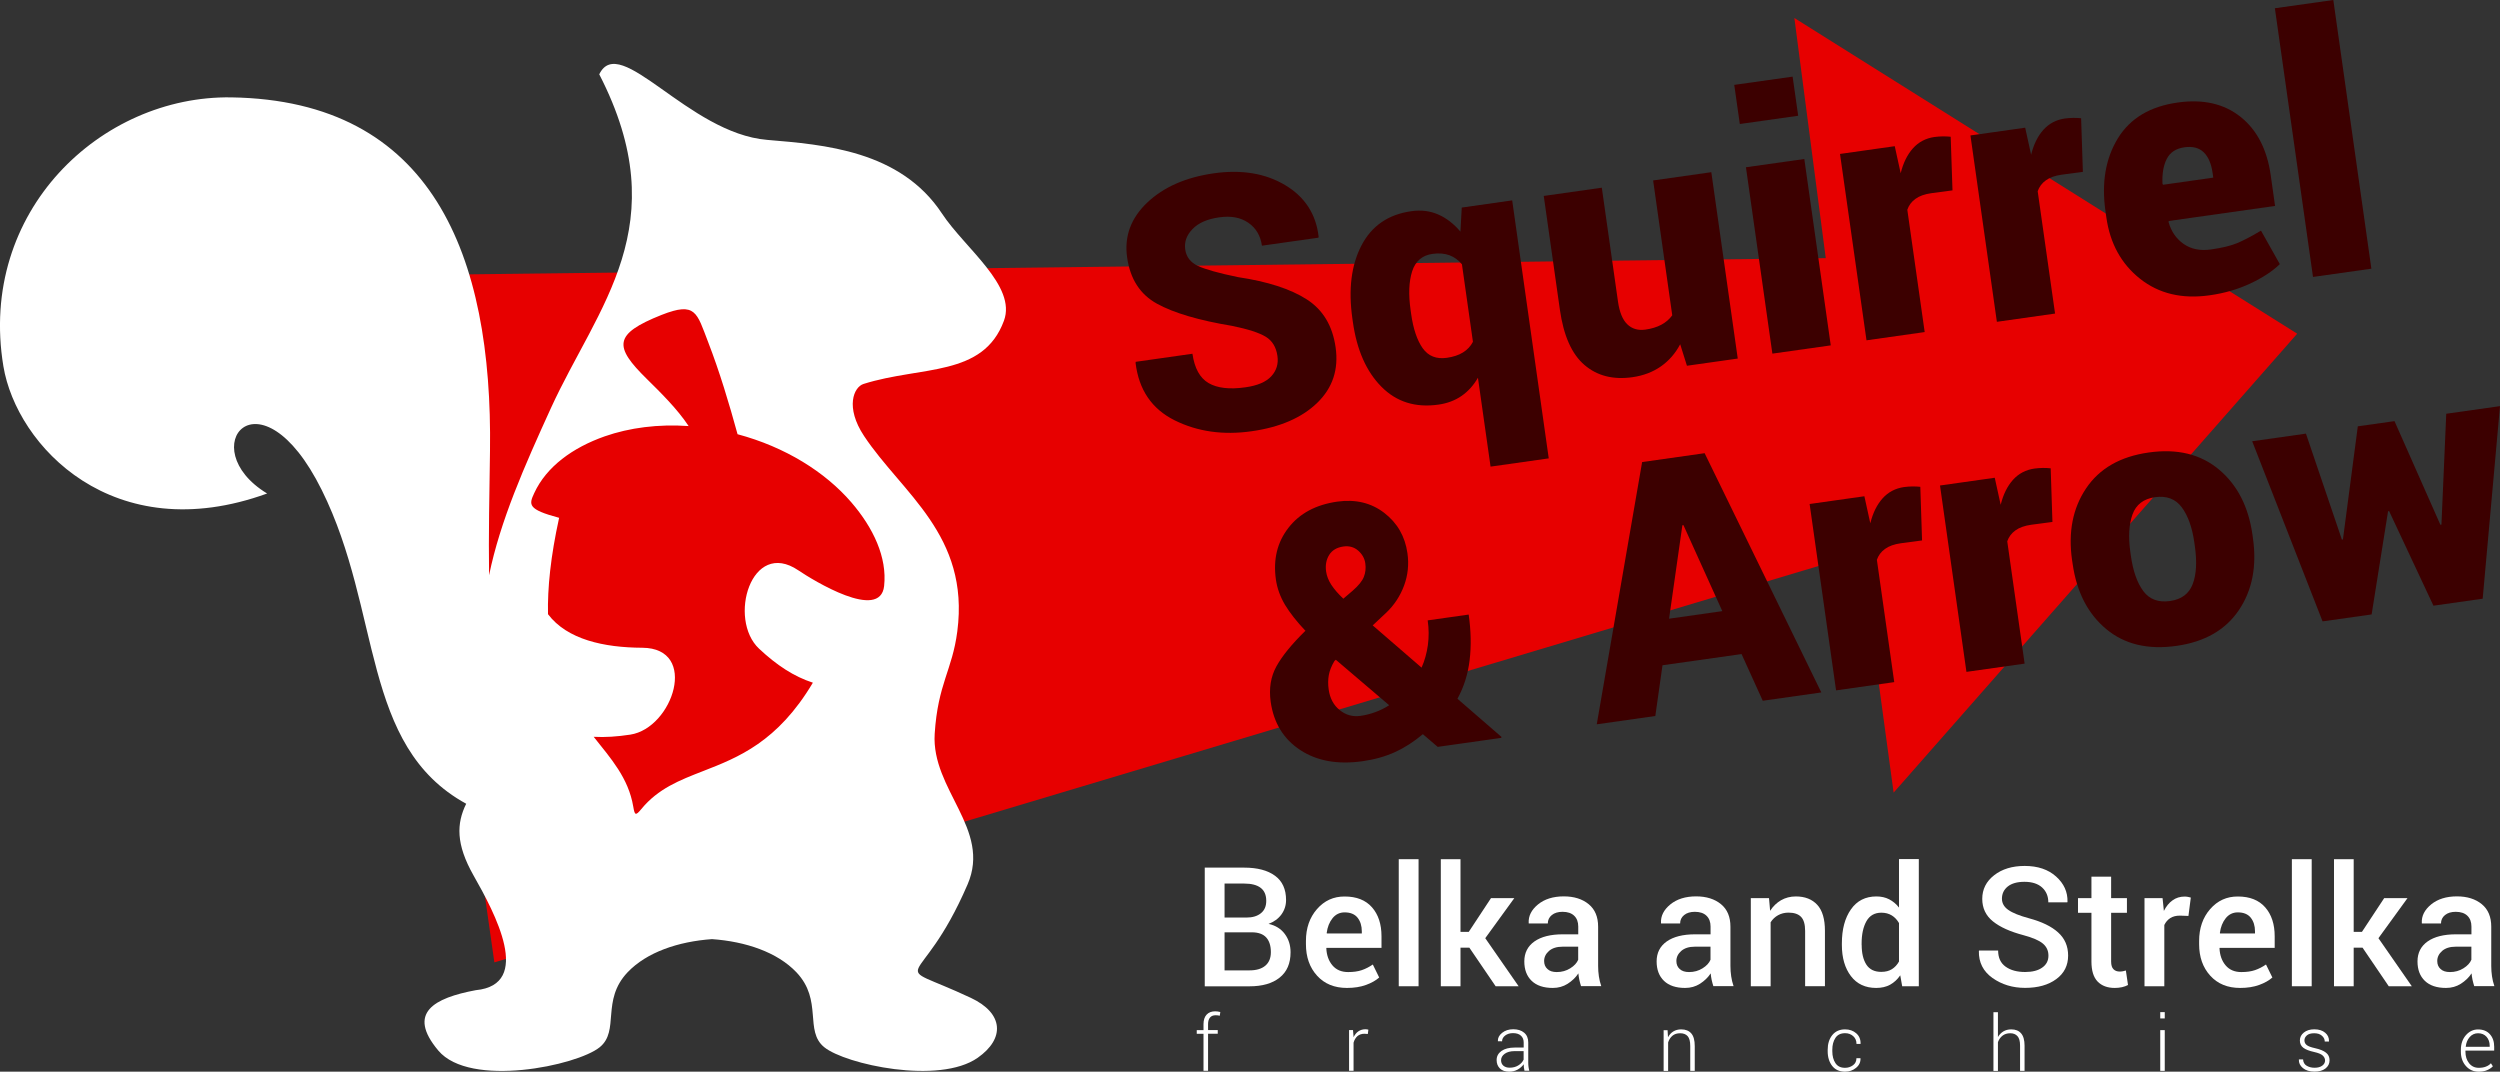 <?xml version="1.0" encoding="utf-8"?>
<!-- Generator: Adobe Illustrator 26.2.1, SVG Export Plug-In . SVG Version: 6.00 Build 0)  -->
<svg version="1.1" id="Layer_1" xmlns="http://www.w3.org/2000/svg" xmlns:xlink="http://www.w3.org/1999/xlink" x="0px" y="0px"
	 viewBox="0 0 4000 1714.7" style="enable-background:new 0 0 4000 1714.7;" xml:space="preserve">
<rect x="0" y="0" width="4000" height="1714.7" fill="#333333" stroke="none"/>
<style type="text/css">
	.st0{fill:#D00000;}
	.st1{fill:#E70000;}
	.st2{fill:#FCB82E;}
	.st3{fill:#F4F4E4;}
	.st4{fill-rule:evenodd;clip-rule:evenodd;fill:#D2CAB5;}
	.st5{fill:#3B273D;}
	.st6{fill-rule:evenodd;clip-rule:evenodd;fill:#3B273D;}
	.st7{fill-rule:evenodd;clip-rule:evenodd;fill:#16021A;}
	.st8{fill:#FFFFFF;}
	.st9{enable-background:new    ;}
	.st10{fill:#F05A28;}
	.st11{fill:#F79527;}
	.st12{fill:#CD1F42;}
	.st13{fill:#DE4780;}
	.st14{fill:#C29738;}
	.st15{fill:#5F9B7A;}
	.st16{fill:#7DC79B;}
	.st17{fill:#F58A28;}
	.st18{fill:#B32D2F;}
	.st19{fill:#F05757;}
	.st20{fill:#3BC0CB;}
	.st21{fill:#008EA7;}
	.st22{fill:none;}
	.st23{fill:#D2373A;}
	.st24{fill:#E67F69;}
	.st25{fill:#28AB80;}
	.st26{fill:#93D5D8;}
	.st27{fill:#68C5B7;}
	.st28{clip-path:url(#SVGID_00000136375190910987638880000002575306149385751206_);fill:#008EA7;}
	.st29{fill:#4E857A;}
	.st30{fill:#ACDBCF;}
	.st31{fill:#E25526;}
	.st32{clip-path:url(#SVGID_00000070816142357681879280000009114511901136540821_);enable-background:new    ;}
	.st33{fill:#A18445;}
	.st34{clip-path:url(#SVGID_00000137105432464840913550000008770826327121515197_);enable-background:new    ;}
	.st35{fill:#443937;}
	.st36{fill:#1D1D1B;}
	.st37{fill-rule:evenodd;clip-rule:evenodd;fill:#FFFFFF;}
	.st38{fill:#3C0000;}
</style>
<g>
	<g>
		<polygon class="st1" points="2871,28.8 3675.5,533.9 3029.8,1268.2 2977.7,885.2 791,1539.8 634.1,440.3 2921.2,413 		"/>
	</g>
	<path class="st37" d="M958.8,118.9c124.5,241.8-2.9,370.9-77.4,534.2c-42.2,92.5-81,180-98.9,267.3c-0.9-64.4,0.5-131.9,1.5-199.1
		c4.3-313.4-92.4-560.5-413.9-565.5C161.6,152.5-35.5,338.2,5.4,585.9c21.1,127.4,176,293,422,203.7c-120.1-72.8-12-205.8,87.4-5.6
		c96.9,195.2,62,409.3,231.1,502c-15.5,31.6-16.7,64.5,11.8,114.8c34.2,60.2,95.5,174.6,3.5,183.5c-66.1,12.4-111,35.9-59.9,96.6
		c50.6,60.2,221.9,24.1,258.2-5.3c32.4-26.3,1.9-74.8,44.6-119.9c30.7-32.3,81.4-49.3,135.1-53.1c53.7,3.8,104.4,20.8,135.1,53.1
		c42.7,45.1,12.1,93.7,44.6,119.9c33.7,27.3,183.6,60.3,245.5,16.8c43.7-30.7,41.6-71.1-11-95.8c-139-65.2-82.6-1.9-5.2-181.7
		c38.1-88.4-58.3-151.4-52.7-240.8c5.1-80.4,28.1-101.3,36.2-164c20-154-88.4-220.9-149.2-312.5c-30.6-46.1-16.5-78.4-0.8-83.3
		c92.5-29.2,191.3-10.7,224.6-101.1c20.6-55.9-62.6-116.1-99.1-171.5c-66.7-101.1-189.3-110.3-279.8-117.9
		C1100.8,213.2,991.7,50.8,958.8,118.9z M1058.4,503.9c54.9-21.7,56.4-3.7,74.5,43.1c18.5,47.8,33.7,98.6,47.2,147.8l-0.2-0.1
		c76.7,20.5,140.5,60.6,182.2,109c35.2,40.9,57.5,88.1,52.5,133.9c-6.2,57-113.6-9.1-137.3-25.1c-75.5-51.1-113.1,78.2-62.8,125.4
		c28,26.3,55.8,44.6,86.1,54.4c-56.5,95-119.6,119.6-175.8,141.5c-37.5,14.6-71.8,27.9-98.7,60.7c-9.3,11.4-10.6,9.7-12.9-4
		c-7.8-45.9-35.6-76.6-63.3-111.6c18.3,1,37.7-0.3,58.6-3.5c68.2-10.5,110.2-138.5,19.1-139c-61.3-0.3-120.1-13.1-150.8-53.7
		c-0.9-42,4.2-92.4,17.8-154.2c-50.9-13.6-48.4-21.1-39.8-39.6c19.5-42.3,61.6-72.8,112.9-90.8c39.5-13.8,85.5-19.8,134.1-16.4
		c-18-27.3-44.7-53.5-66.7-75.2C982.1,554.5,981.2,534.6,1058.4,503.9z"/>
	<g>
		<g>
			<path class="st8" d="M1927.6,1578v-189.8h63.1c21,0,37.5,4.3,49.3,13c11.8,8.6,17.7,21.6,17.7,38.8c0,8.6-2.5,16.3-7.4,23.1
				c-5,6.8-11.8,11.8-20.6,15.1c11.3,2.5,20,8,26.1,16.3c6.1,8.3,9.1,18,9.1,29.1c0,17.8-5.8,31.3-17.5,40.6
				c-11.6,9.3-27.7,13.9-48.2,13.9H1927.6z M1959.3,1468.1h34.9c9.8,0,17.6-2.3,23.3-7c5.7-4.6,8.5-11.2,8.5-19.7
				c0-9.4-3-16.4-9-20.9c-6-4.6-14.8-6.8-26.3-6.8h-31.4V1468.1z M1959.3,1491.7v60.9h39.9c10.9,0,19.4-2.5,25.3-7.5
				c5.9-5,8.9-12.2,8.9-21.7c0-10.1-2.5-17.9-7.4-23.4c-5-5.5-12.7-8.3-23.2-8.3H1959.3z"/>
			<path class="st8" d="M2155.1,1580.7c-20,0-35.9-6.5-47.8-19.6c-11.9-13.1-17.8-29.9-17.8-50.4v-5.2c0-20.5,5.9-37.5,17.7-51
				c11.8-13.5,26.5-20.2,44.3-20.1c19,0,33.6,5.8,43.7,17.3c10.1,11.5,15.2,27,15.2,46.3v18.6h-88l-0.3,0.6
				c0.5,11.2,3.8,20.3,9.8,27.4c6,7.1,14.4,10.7,25.1,10.7c8.5,0,15.8-1,21.9-3.1c6.1-2.1,11.9-5.1,17.6-9l10.2,20.8
				c-5.3,4.7-12.3,8.7-21.1,11.9C2176.8,1579.1,2166.6,1580.7,2155.1,1580.7z M2151.4,1459.8c-7.8,0-14.3,3.1-19.3,9.3
				c-5,6.2-8.2,14.1-9.4,23.7l0.3,0.7h55.9v-3.3c0-8.9-2.3-16.2-6.8-21.9C2167.5,1462.6,2160.6,1459.8,2151.4,1459.8z"/>
			<path class="st8" d="M2269.7,1578H2238v-203.3h31.7V1578z"/>
			<path class="st8" d="M2351,1516.3h-14.2v61.7h-31.5v-203.3h31.5v116.3h13.2l35.6-54h37.3l-46.5,64.1l53.4,76.9H2393L2351,1516.3z
				"/>
			<path class="st8" d="M2529.7,1578c-1.1-3.6-2.1-7-2.8-10.4c-0.7-3.4-1.2-6.8-1.5-10.2c-4.3,6.6-10.1,12.1-17.1,16.6
				c-7.1,4.5-15,6.7-23.8,6.7c-14.7,0-26-3.8-33.8-11.3c-7.9-7.6-11.8-17.9-11.8-31.2c0-13.6,5.4-24.3,16.2-31.9
				c10.8-7.6,25.9-11.4,45.5-11.4h24.6v-12.4c0-7.4-2.2-13.2-6.5-17.3c-4.3-4.2-10.6-6.3-18.6-6.3c-7.2,0-12.9,1.7-17.2,5.2
				c-4.3,3.5-6.4,8-6.4,13.4h-30.5l-0.1-0.8c-0.6-11.1,4.4-21,14.9-29.6s24.3-12.9,41.3-12.9c16.4,0,29.7,4.2,39.8,12.5
				c10.1,8.3,15.1,20.3,15.1,36v62.7c0,5.8,0.4,11.4,1.2,16.7c0.8,5.3,2,10.6,3.8,15.7H2529.7z M2490.8,1555.3c8,0,15.2-2,21.6-6
				c6.4-4,10.6-8.6,12.7-13.7v-20.9H2500c-9.2,0-16.4,2.3-21.6,6.8c-5.2,4.6-7.8,9.9-7.8,16.1c0,5.4,1.8,9.7,5.3,12.8
				C2479.3,1553.7,2484.3,1555.3,2490.8,1555.3z"/>
			<path class="st8" d="M2741.4,1578c-1.1-3.6-2.1-7-2.8-10.4c-0.7-3.4-1.2-6.8-1.5-10.2c-4.3,6.6-10.1,12.1-17.1,16.6
				c-7.1,4.5-15,6.7-23.8,6.7c-14.7,0-26-3.8-33.8-11.3c-7.9-7.6-11.8-17.9-11.8-31.2c0-13.6,5.4-24.3,16.2-31.9
				c10.8-7.6,25.9-11.4,45.5-11.4h24.6v-12.4c0-7.4-2.2-13.2-6.5-17.3c-4.3-4.2-10.6-6.3-18.6-6.3c-7.2,0-12.9,1.7-17.2,5.2
				c-4.3,3.5-6.4,8-6.4,13.4h-30.5l-0.1-0.8c-0.6-11.1,4.4-21,14.9-29.6s24.3-12.9,41.3-12.9c16.4,0,29.7,4.2,39.8,12.5
				c10.1,8.3,15.1,20.3,15.1,36v62.7c0,5.8,0.4,11.4,1.2,16.7c0.8,5.3,2,10.6,3.8,15.7H2741.4z M2702.5,1555.3c8,0,15.2-2,21.6-6
				c6.4-4,10.6-8.6,12.7-13.7v-20.9h-25.2c-9.2,0-16.4,2.3-21.6,6.8c-5.2,4.6-7.8,9.9-7.8,16.1c0,5.4,1.8,9.7,5.3,12.8
				C2691,1553.7,2696,1555.3,2702.5,1555.3z"/>
			<path class="st8" d="M2830.4,1437l1.8,20.3c4.6-7.2,10.4-12.8,17.4-16.9c7-4,14.9-6.1,23.7-6.1c14.7,0,26.1,4.5,34.3,13.4
				c8.2,8.9,12.3,22.8,12.3,41.6v88.6h-31.7v-88.4c0-10.6-2.2-18.1-6.6-22.6c-4.4-4.5-11.1-6.7-20-6.7c-6.2,0-11.7,1.4-16.6,4.1
				c-4.9,2.7-8.9,6.5-12,11.3V1578h-31.7v-141H2830.4z"/>
			<path class="st8" d="M2947,1509.4c0-22.5,4.8-40.6,14.5-54.4c9.6-13.8,23.2-20.7,40.7-20.7c7.6,0,14.5,1.5,20.5,4.6
				c6,3.1,11.3,7.5,15.7,13.2v-77.6h31.7V1578h-26.6l-3.1-17.5c-4.5,6.6-10,11.6-16.3,15.1c-6.3,3.4-13.7,5.1-22.2,5.1
				c-17.3,0-30.8-6.3-40.4-18.9c-9.6-12.6-14.5-29.2-14.5-49.7V1509.4z M2978.7,1512.2c0,13,2.5,23.4,7.5,31.2
				c5,7.7,12.9,11.6,23.8,11.6c6.7,0,12.4-1.4,17-4.3c4.6-2.9,8.5-7,11.4-12.3v-61.5c-3-5.2-6.8-9.3-11.5-12.2
				c-4.7-2.9-10.3-4.4-16.7-4.4c-10.8,0-18.7,4.5-23.9,13.6c-5.1,9.1-7.7,20.9-7.7,35.5V1512.2z"/>
			<path class="st8" d="M3277.5,1529.1c0-7.9-2.9-14.3-8.8-19.3c-5.9-5-16.2-9.5-31.1-13.5c-21.2-5.6-37.5-12.9-48.9-22.1
				c-11.4-9.2-17.1-21.2-17.1-36c0-15.3,6.3-27.9,19-37.8c12.6-9.9,29-14.9,48.9-14.9c20.9,0,37.6,5.6,50.2,16.9
				c12.6,11.3,18.7,24.7,18.3,40.5l-0.3,0.8h-30.4c0-9.7-3.3-17.6-9.9-23.7c-6.6-6-16-9.1-28.3-9.1c-11.6,0-20.4,2.5-26.7,7.5
				c-6.2,5-9.3,11.5-9.3,19.5c0,7.2,3.4,13.2,10.1,17.9c6.7,4.8,17.9,9.3,33.4,13.5c20.4,5.5,35.9,13,46.5,22.7
				c10.6,9.6,15.9,21.9,15.9,36.9c0,15.8-6.3,28.4-19,37.7c-12.6,9.3-29.3,14-49.9,14c-19.8,0-37.2-5.3-52.1-15.8
				c-14.9-10.6-22.2-25-21.8-43.2l0.3-0.8h30.5c0,11.6,4,20.2,12,25.9c8,5.7,18.4,8.5,31.2,8.5c11.7,0,20.9-2.4,27.4-7.1
				C3274.2,1543.5,3277.5,1537.1,3277.5,1529.1z"/>
			<path class="st8" d="M3377.8,1402.7v34.3h25.3v23.5h-25.3v77.9c0,5.8,1.3,10,3.8,12.4c2.5,2.5,5.9,3.7,10,3.7
				c1.7,0,3.4-0.2,5.1-0.5c1.6-0.3,3.2-0.7,4.7-1.2l3.4,23.2c-2.7,1.5-5.9,2.6-9.6,3.5c-3.7,0.8-7.6,1.2-11.6,1.2
				c-11.6,0-20.8-3.4-27.4-10.2c-6.6-6.8-9.9-17.5-9.9-32.1v-77.9h-21.5V1437h21.5v-34.3H3377.8z"/>
			<path class="st8" d="M3501.5,1465.5l-13.6-0.5c-6.2,0-11.3,1.3-15.4,3.9c-4.1,2.6-7.3,6.3-9.6,11.1v98h-31.7v-141h28.9l2.1,20.5
				c3.6-7.2,8.1-12.9,13.8-16.9c5.6-4.1,12.1-6.1,19.4-6.1c1.9,0,3.7,0.2,5.3,0.5c1.6,0.3,3.2,0.7,4.6,1.1L3501.5,1465.5z"/>
			<path class="st8" d="M3584.2,1580.7c-20,0-35.9-6.5-47.8-19.6c-11.9-13.1-17.8-29.9-17.8-50.4v-5.2c0-20.5,5.9-37.5,17.7-51
				c11.8-13.5,26.5-20.2,44.3-20.1c19,0,33.6,5.8,43.7,17.3c10.1,11.5,15.2,27,15.2,46.3v18.6h-88l-0.3,0.6
				c0.5,11.2,3.8,20.3,9.8,27.4c6,7.1,14.4,10.7,25.1,10.7c8.5,0,15.8-1,21.9-3.1c6.1-2.1,11.9-5.1,17.6-9l10.2,20.8
				c-5.3,4.7-12.3,8.7-21.1,11.9C3605.9,1579.1,3595.7,1580.7,3584.2,1580.7z M3580.5,1459.8c-7.8,0-14.3,3.1-19.3,9.3
				c-5,6.2-8.2,14.1-9.4,23.7l0.3,0.7h55.9v-3.3c0-8.9-2.3-16.2-6.8-21.9C3596.6,1462.6,3589.7,1459.8,3580.5,1459.8z"/>
			<path class="st8" d="M3698.7,1578h-31.7v-203.3h31.7V1578z"/>
			<path class="st8" d="M3780.1,1516.3h-14.2v61.7h-31.5v-203.3h31.5v116.3h13.2l35.6-54h37.3l-46.5,64.1l53.4,76.9H3822
				L3780.1,1516.3z"/>
			<path class="st8" d="M3958.8,1578c-1.1-3.6-2.1-7-2.8-10.4c-0.7-3.4-1.2-6.8-1.5-10.2c-4.3,6.6-10.1,12.1-17.1,16.6
				c-7.1,4.5-15,6.7-23.8,6.7c-14.7,0-26-3.8-33.8-11.3c-7.9-7.6-11.8-17.9-11.8-31.2c0-13.6,5.4-24.3,16.2-31.9
				c10.8-7.6,25.9-11.4,45.5-11.4h24.6v-12.4c0-7.4-2.2-13.2-6.5-17.3c-4.3-4.2-10.6-6.3-18.6-6.3c-7.2,0-12.9,1.7-17.2,5.2
				c-4.3,3.5-6.4,8-6.4,13.4H3875l-0.1-0.8c-0.6-11.1,4.4-21,14.9-29.6s24.3-12.9,41.3-12.9c16.4,0,29.7,4.2,39.8,12.5
				c10.1,8.3,15.1,20.3,15.1,36v62.7c0,5.8,0.4,11.4,1.2,16.7c0.8,5.3,2,10.6,3.8,15.7H3958.8z M3919.9,1555.3c8,0,15.2-2,21.6-6
				c6.4-4,10.6-8.6,12.7-13.7v-20.9h-25.2c-9.2,0-16.4,2.3-21.6,6.8c-5.2,4.6-7.8,9.9-7.8,16.1c0,5.4,1.8,9.7,5.3,12.8
				C3908.4,1553.7,3913.4,1555.3,3919.9,1555.3z"/>
		</g>
		<g>
			<path class="st8" d="M1925.6,1713.4v-59.3h-10.8v-5.9h10.8v-9.5c0-6.5,1.6-11.6,4.9-15.2c3.3-3.6,7.9-5.4,13.8-5.4
				c1.3,0,2.7,0.1,4,0.3c1.4,0.2,2.8,0.5,4.2,0.8l-0.9,6c-1-0.2-2-0.4-3-0.6c-1-0.1-2.2-0.2-3.6-0.2c-3.9,0-7,1.2-9,3.7
				c-2.1,2.5-3.1,6-3.1,10.5v9.5h15.5v5.9h-15.5v59.3H1925.6z"/>
			<path class="st8" d="M2188.5,1654.4l-5.4-0.4c-4.5,0-8.3,1.3-11.2,3.8c-2.9,2.6-5,6.1-6.2,10.5v45h-7.2v-65.2h6.3l0.9,10.8v0.7
				c1.9-4,4.4-7.2,7.6-9.4c3.2-2.2,7-3.4,11.3-3.4c0.9,0,1.8,0.1,2.7,0.2c0.9,0.1,1.6,0.3,2.1,0.5L2188.5,1654.4z"/>
			<path class="st8" d="M2439.2,1713.4c-0.5-2.2-0.8-4.1-1-5.7c-0.2-1.6-0.3-3.2-0.3-4.9c-2.4,3.4-5.6,6.2-9.6,8.5
				c-4,2.2-8.5,3.4-13.6,3.4c-6.3,0-11.3-1.7-14.8-5.1c-3.5-3.4-5.3-7.9-5.3-13.6c0-6,2.6-10.8,7.8-14.5c5.2-3.6,12.2-5.4,21.1-5.4
				h14.4v-8.1c0-4.7-1.5-8.3-4.5-11s-7.2-4-12.6-4c-5,0-9.2,1.3-12.5,3.8c-3.3,2.5-5,5.6-5,9.3l-6.6-0.1l-0.1-0.4
				c-0.2-4.9,2-9.2,6.7-13c4.7-3.8,10.6-5.8,17.9-5.8c7.2,0,13,1.8,17.4,5.5c4.4,3.7,6.6,8.9,6.6,15.7v32.1c0,2.3,0.1,4.5,0.4,6.7
				c0.3,2.2,0.7,4.3,1.3,6.4H2439.2z M2415.5,1708.3c5.2,0,9.8-1.2,13.7-3.6c4-2.4,6.8-5.5,8.6-9.3v-13.6h-14.5
				c-6.5,0-11.8,1.4-15.7,4.2c-3.9,2.8-5.9,6.3-5.9,10.4c0,3.5,1.2,6.4,3.6,8.6C2407.9,1707.2,2411.2,1708.3,2415.5,1708.3z"/>
			<path class="st8" d="M2668.1,1648.2l0.7,11.4c2.1-4,4.9-7.1,8.5-9.3s7.8-3.3,12.6-3.3c7.1,0,12.5,2.2,16.2,6.5
				c3.7,4.3,5.5,11.1,5.5,20.2v39.7h-7.2v-39.7c0-7.5-1.4-12.8-4.2-15.9c-2.8-3.1-6.8-4.6-11.9-4.6c-5.1,0-9.2,1.3-12.4,4
				c-3.2,2.7-5.5,6.2-6.9,10.7v45.6h-7.2v-65.2H2668.1z"/>
			<path class="st8" d="M2952.1,1708.5c4.8,0,9-1.4,12.7-4.1c3.7-2.7,5.5-6.5,5.5-11.3h6.4l0.1,0.4c0.2,6-2.2,11.1-7.2,15.1
				c-5,4.1-10.8,6.1-17.4,6.1c-8.9,0-15.7-3-20.6-9.1c-4.8-6.1-7.3-13.9-7.3-23.5v-2.5c0-9.5,2.4-17.3,7.3-23.4
				c4.9-6.1,11.7-9.2,20.5-9.2c7.2,0,13.1,2.1,17.9,6.3s7.1,9.8,6.9,16.6l-0.1,0.4h-6.4c0-5.2-1.8-9.4-5.3-12.5
				c-3.5-3.1-7.8-4.7-12.9-4.7c-7,0-12.2,2.5-15.5,7.5s-5,11.3-5,18.9v2.5c0,7.7,1.7,14,5,19S2945,1708.5,2952.1,1708.5z"/>
			<path class="st8" d="M3196.6,1659.4c2.2-3.9,5.1-6.9,8.7-9.1c3.6-2.2,7.8-3.3,12.7-3.3c6.9,0,12.1,2.1,15.8,6.4
				c3.7,4.3,5.5,10.9,5.5,19.8v40.2h-7.2V1673c0-7.1-1.4-12.2-4.2-15.2c-2.8-3.1-6.6-4.6-11.5-4.6c-4.9,0-9.1,1.3-12.4,3.9
				c-3.3,2.6-5.8,6-7.3,10.4v46h-7.2v-94h7.2V1659.4z"/>
			<path class="st8" d="M3463.6,1629.5h-7.2v-10.1h7.2V1629.5z M3463.6,1713.4h-7.2v-65.2h7.2V1713.4z"/>
			<path class="st8" d="M3720.1,1696.8c0-3-1.3-5.7-3.8-8c-2.5-2.3-7-4.1-13.6-5.6c-7.8-1.7-13.5-3.9-17.3-6.7
				c-3.7-2.8-5.6-6.7-5.6-11.8c0-5,2.1-9.2,6.3-12.6c4.2-3.4,9.8-5.2,16.7-5.2c7.4,0,13.2,1.8,17.5,5.5c4.3,3.6,6.3,8.2,6.1,13.7
				l-0.1,0.4h-6.7c0-3.6-1.5-6.7-4.5-9.3c-3-2.7-7.1-4-12.3-4c-5.3,0-9.2,1.1-11.8,3.4c-2.6,2.3-3.9,4.9-3.9,7.9
				c0,3,1.1,5.5,3.4,7.4c2.3,2,6.8,3.7,13.6,5.2c7.8,1.7,13.6,4.1,17.4,7.1c3.9,3,5.8,7.1,5.8,12.2c0,5.4-2.2,9.8-6.6,13.2
				c-4.4,3.4-10.2,5-17.4,5c-7.9,0-14.1-1.9-18.7-5.7c-4.5-3.8-6.7-8.3-6.4-13.5l0.1-0.4h6.6c0.3,4.7,2.2,8.1,5.8,10.2
				c3.6,2.1,7.7,3.2,12.6,3.2c5.2,0,9.3-1.1,12.4-3.4C3718.6,1702.8,3720.1,1700.1,3720.1,1696.8z"/>
			<path class="st8" d="M3965.8,1714.7c-8.2,0-14.9-3-20.3-9c-5.4-6-8.1-13.7-8.1-22.9v-3.3c0-9.3,2.7-17.1,8-23.2
				c5.4-6.1,11.9-9.2,19.5-9.2c8,0,14.3,2.5,18.9,7.6s6.9,11.8,6.9,20.2v6.1h-46v1.7c0,7.3,1.9,13.5,5.8,18.4
				c3.9,4.9,9,7.4,15.4,7.4c4.5,0,8.3-0.6,11.5-1.9c3.2-1.2,5.9-3,8.1-5.4l3.1,4.9c-2.5,2.6-5.6,4.6-9.3,6.2
				C3975.5,1713.9,3971,1714.7,3965.8,1714.7z M3964.9,1653.2c-5.3,0-9.8,2-13.4,6.1c-3.6,4.1-5.7,9.2-6.3,15.3l0.1,0.3h38.2v-1.8
				c0-5.6-1.7-10.4-5-14.2C3975.1,1655.1,3970.6,1653.2,3964.9,1653.2z"/>
		</g>
	</g>
	<g>
		<path class="st38" d="M2043.9,569.6c-2-14.1-8.2-24.4-18.7-30.8s-28.4-12.2-53.9-17.4c-53-8.8-93-20.6-120-35.4
			c-27-14.8-43-39.5-47.9-74c-4.8-33.6,5.9-62.9,32.1-87.8c26.2-24.9,61.7-40.5,106.5-46.9c44.5-6.3,82.5,0,114.1,18.8
			c31.6,18.8,49.5,46.3,53.7,82.5l-0.3,1.7l-90.4,12.8c-2.3-16-9.5-28.2-21.8-36.7c-12.3-8.5-27.9-11.4-47-8.6
			c-18.7,2.7-32.9,8.9-42.3,18.7c-9.5,9.8-13.4,20.7-11.6,32.9c1.7,11.8,8.4,20.4,20.1,26c11.8,5.5,33.2,11.6,64.3,18
			c47.5,7.1,84.2,19,110,35.6c25.9,16.6,41.3,42.2,46.2,76.9c5,35.3-4.8,64.8-29.5,88.7c-24.6,23.8-59.6,39-105,45.4
			c-45.6,6.5-86.6,0.6-123.1-17.5c-36.5-18.2-57.3-48.8-62.5-91.9l0.3-1.7l90.7-12.9c3.3,23.1,11.9,38.8,25.8,46.9
			c13.9,8.1,33.5,10.4,58.9,6.8c19.3-2.7,33.1-8.6,41.5-17.7C2042.4,592.9,2045.7,582.1,2043.9,569.6z"/>
		<path class="st38" d="M2163.8,509.6c-6.6-46.5-1.8-85.4,14.5-116.8c16.3-31.4,42.9-49.7,79.8-54.9c15.6-2.2,30-0.5,43.1,5.3
			c13.1,5.7,24.9,14.9,35.5,27.4l2.1-38.5l80.7-11.5l58.5,412.8l-93.1,13.2l-20.2-142.2c-6.9,12-15.6,21.7-26.1,29s-22.9,12-37.2,14
			c-36.7,5.2-67.1-4.3-91.2-28.7c-24.1-24.3-39.3-58.8-45.6-103.4L2163.8,509.6z M2257.8,502.2c3.4,24.2,9.7,42.6,18.6,55.1
			c9,12.5,21.8,17.6,38.6,15.2c10.3-1.5,18.9-4.3,25.8-8.6c6.9-4.3,12.2-9.9,15.9-17l-17.6-124c-5.7-6.9-12.4-11.7-20.2-14.6
			c-7.8-2.8-16.8-3.5-26.9-2.1c-16.5,2.3-27.4,11.7-32.6,28c-5.2,16.3-6,37-2.4,62.2L2257.8,502.2z"/>
		<path class="st38" d="M2688.3,550.8c-7.7,14.6-18,26.4-30.8,35.4c-12.9,9-28,14.8-45.5,17.3c-30.9,4.4-56.5-2.1-76.8-19.5
			c-20.4-17.4-33.5-46.9-39.4-88.6L2470,313.5l92.9-13.2l25.9,182.4c2.4,16.7,7.3,28.8,14.8,36.1s17.1,10.2,28.9,8.6
			c9.9-1.4,18.4-4,25.6-7.8c7.1-3.8,13-8.9,17.5-15.1L2645,288.7l93.1-13.2l42.3,298.2l-81.3,11.5L2688.3,550.8z"/>
		<path class="st38" d="M2877.1,185.2l-93.4,13.2l-8.9-62.6l93.4-13.2L2877.1,185.2z M2929.2,552.6l-93.4,13.2l-42.3-298.2
			l93.4-13.2L2929.2,552.6z"/>
		<path class="st38" d="M3124,304.6l-33.9,4.5c-10.7,1.5-19.1,4.5-25.4,9.1c-6.3,4.5-10.6,10.4-13,17.4l27.8,195.7l-93.1,13.2
			L2944,246.3l87.6-12.4l9.5,43.3c4-16.5,10.6-29.8,19.6-39.9c9.1-10.1,20.5-16.1,34.3-18.1c4.4-0.6,9-0.9,13.6-1
			c4.7,0,8.8,0.2,12.5,0.6L3124,304.6z"/>
		<path class="st38" d="M3332.6,275l-33.9,4.5c-10.7,1.5-19.1,4.5-25.4,9.1c-6.3,4.5-10.6,10.4-13,17.4l27.8,195.7l-93.1,13.2
			l-42.3-298.2l87.6-12.4l9.5,43.3c4-16.5,10.6-29.8,19.6-39.9c9.1-10.1,20.5-16.1,34.3-18.1c4.4-0.6,9-0.9,13.6-1
			c4.7,0,8.8,0.2,12.5,0.6L3332.6,275z"/>
		<path class="st38" d="M3535.2,472.5c-43.9,6.2-80.9-2.6-111-26.4c-30.1-23.8-48.1-56.5-54-98l-1.5-10.5
			c-6.4-45.4,0.2-84.1,19.9-116.3c19.7-32.1,51.7-51.2,96-57.3c40.4-5.7,73.8,1.9,100.2,22.9c26.4,21,42.6,52.3,48.4,93.8l6.9,48.8
			L3470,353.6l-0.3,1.7c4.2,15,12.2,26.6,24.1,35c11.9,8.3,26.5,11.3,44,8.8c17.6-2.5,31.5-5.9,41.7-10.1
			c10.2-4.3,22.9-10.9,38.1-20l30.1,53.6c-11.7,11.4-27.4,21.7-47.2,31C3580.6,462.9,3558.9,469.2,3535.2,472.5z M3494.9,235.7
			c-13.4,1.9-22.8,8.1-28.1,18.6c-5.4,10.5-7.6,23.9-6.8,40l1,1.3l80.2-11.4l-1-7.2c-2.1-15.1-6.9-26.2-14.3-33.4
			C3518.4,236.4,3508.1,233.8,3494.9,235.7z"/>
		<path class="st38" d="M3794.2,429.9l-93.4,13.2l-61-429.9L3733.3,0L3794.2,429.9z"/>
		<path class="st38" d="M2088.8,1009.4c-14.1-14.9-25-28.8-32.8-41.7c-7.7-13-12.6-26.5-14.6-40.7c-4.5-32,2.2-59.5,20.1-82.5
			c17.9-23.1,43.9-37,78.1-41.9c29.2-4.1,54.3,1.9,75.2,18c20.9,16.1,33.3,37.6,37.1,64.5c2.6,18,0.7,35.3-5.4,51.9
			c-6.2,16.6-15.7,31.1-28.6,43.4l-21.6,20.2l78.2,67.6c5-11.2,8.3-23.2,10.1-36c1.7-12.8,1.7-26-0.3-39.6l65.6-9.3
			c3.7,26.1,4.2,50.4,1.5,72.9c-2.7,22.5-9.2,43.1-19.5,61.8l70.5,61.1l-0.4,1.5l-101.7,14.4l-23.7-20.3
			c-14.6,12.2-29.5,21.8-44.7,28.7c-15.2,6.9-32.4,11.8-51.5,14.5c-40.1,5.7-73.4-0.3-100.1-17.9c-26.7-17.6-42.4-43.3-47.2-77.1
			c-3-21.3,0.1-40.3,9.2-56.8c9.2-16.6,24.4-35.3,45.6-56.1L2088.8,1009.4z M2121.8,914.5c1,7.2,3.8,14.2,8.3,21.2
			c4.5,6.9,10.9,14.3,19.2,22.2l15-12.8c9.3-8.1,15.3-15.5,17.9-22.2c2.6-6.7,3.4-13.9,2.3-21.4c-1.1-8.1-5-14.9-11.5-20.6
			c-6.5-5.6-14.4-7.8-23.6-6.5c-10.5,1.5-18.1,6-22.8,13.6C2122,895.5,2120.3,904.4,2121.8,914.5z M2176.7,1145.4
			c7.9-1.1,15.7-3.1,23.5-5.9c7.8-2.8,15.2-6.5,22.5-11.1l-85.4-72.8l-2.2,2c-4.7,7.8-7.7,15.3-9,22.5c-1.3,7.2-1.4,15-0.2,23.2
			c2,14.1,7.9,25.1,17.7,32.9C2153.3,1144.1,2164.4,1147.1,2176.7,1145.4z"/>
		<path class="st38" d="M2786.5,1046.5l-126.5,17.9l-11.5,81.2l-93.7,13.3l72.6-419.6l100-14.2l186.7,382.8l-93.7,13.3
			L2786.5,1046.5z M2670.5,989.9l85.2-12.1l-62.2-137.6l-1.7,0.2L2670.5,989.9z"/>
		<path class="st38" d="M3075.3,864.7l-33.9,4.5c-10.7,1.5-19.1,4.5-25.4,9.1c-6.3,4.5-10.6,10.4-13,17.4l27.8,195.7l-93.1,13.2
			l-42.3-298.2l87.6-12.4l9.5,43.3c4-16.5,10.6-29.8,19.6-39.9c9.1-10.1,20.5-16.1,34.3-18.1c4.4-0.6,9-0.9,13.6-1
			c4.7,0,8.8,0.2,12.5,0.6L3075.3,864.7z"/>
		<path class="st38" d="M3283.9,835.1l-33.9,4.5c-10.7,1.5-19.1,4.5-25.4,9.1c-6.3,4.5-10.6,10.4-13,17.4l27.8,195.7l-93.1,13.2
			l-42.3-298.2l87.6-12.4l9.5,43.3c4-16.5,10.6-29.8,19.6-39.9c9.1-10.1,20.5-16.1,34.3-18.1c4.4-0.6,9-0.9,13.6-1
			c4.7,0,8.8,0.2,12.5,0.6L3283.9,835.1z"/>
		<path class="st38" d="M3315.3,896.2c-6.4-44.8,1.1-83.1,22.5-114.9c21.4-31.8,54.7-50.9,100.1-57.3c45.6-6.5,83,2.6,112.4,27.2
			c29.4,24.6,47.2,59.3,53.6,104.1l0.8,5.8c6.4,45-1.1,83.4-22.5,115.1c-21.4,31.7-54.6,50.8-99.8,57.2c-45.7,6.5-83.3-2.5-112.6-27
			s-47.2-59.3-53.6-104.3L3315.3,896.2z M3409.3,888.7c3.5,25,10.2,44,20.1,57.2c9.8,13.1,24.1,18.4,42.8,15.7
			c18.2-2.6,30.2-11.6,36.1-27c5.9-15.5,7-35.6,3.5-60.4l-0.8-5.8c-3.4-24.2-10.1-43.1-20.1-56.6c-10-13.5-24.2-18.9-42.8-16.3
			c-18.4,2.6-30.4,11.8-36.1,27.6c-5.7,15.8-6.9,35.7-3.5,59.8L3409.3,888.7z"/>
		<path class="st38" d="M3904.6,839.6l1.7-0.2L3914,662l86-12.2l-27.7,308.1l-78.8,11.2l-70.9-151.3l-1.7,0.2l-26.3,165.1
			l-78.5,11.1L3603.5,706l86-12.2l57.5,169.5l1.7-0.2l23.8-181l58.7-8.3L3904.6,839.6z"/>
	</g>
</g>
</svg>
